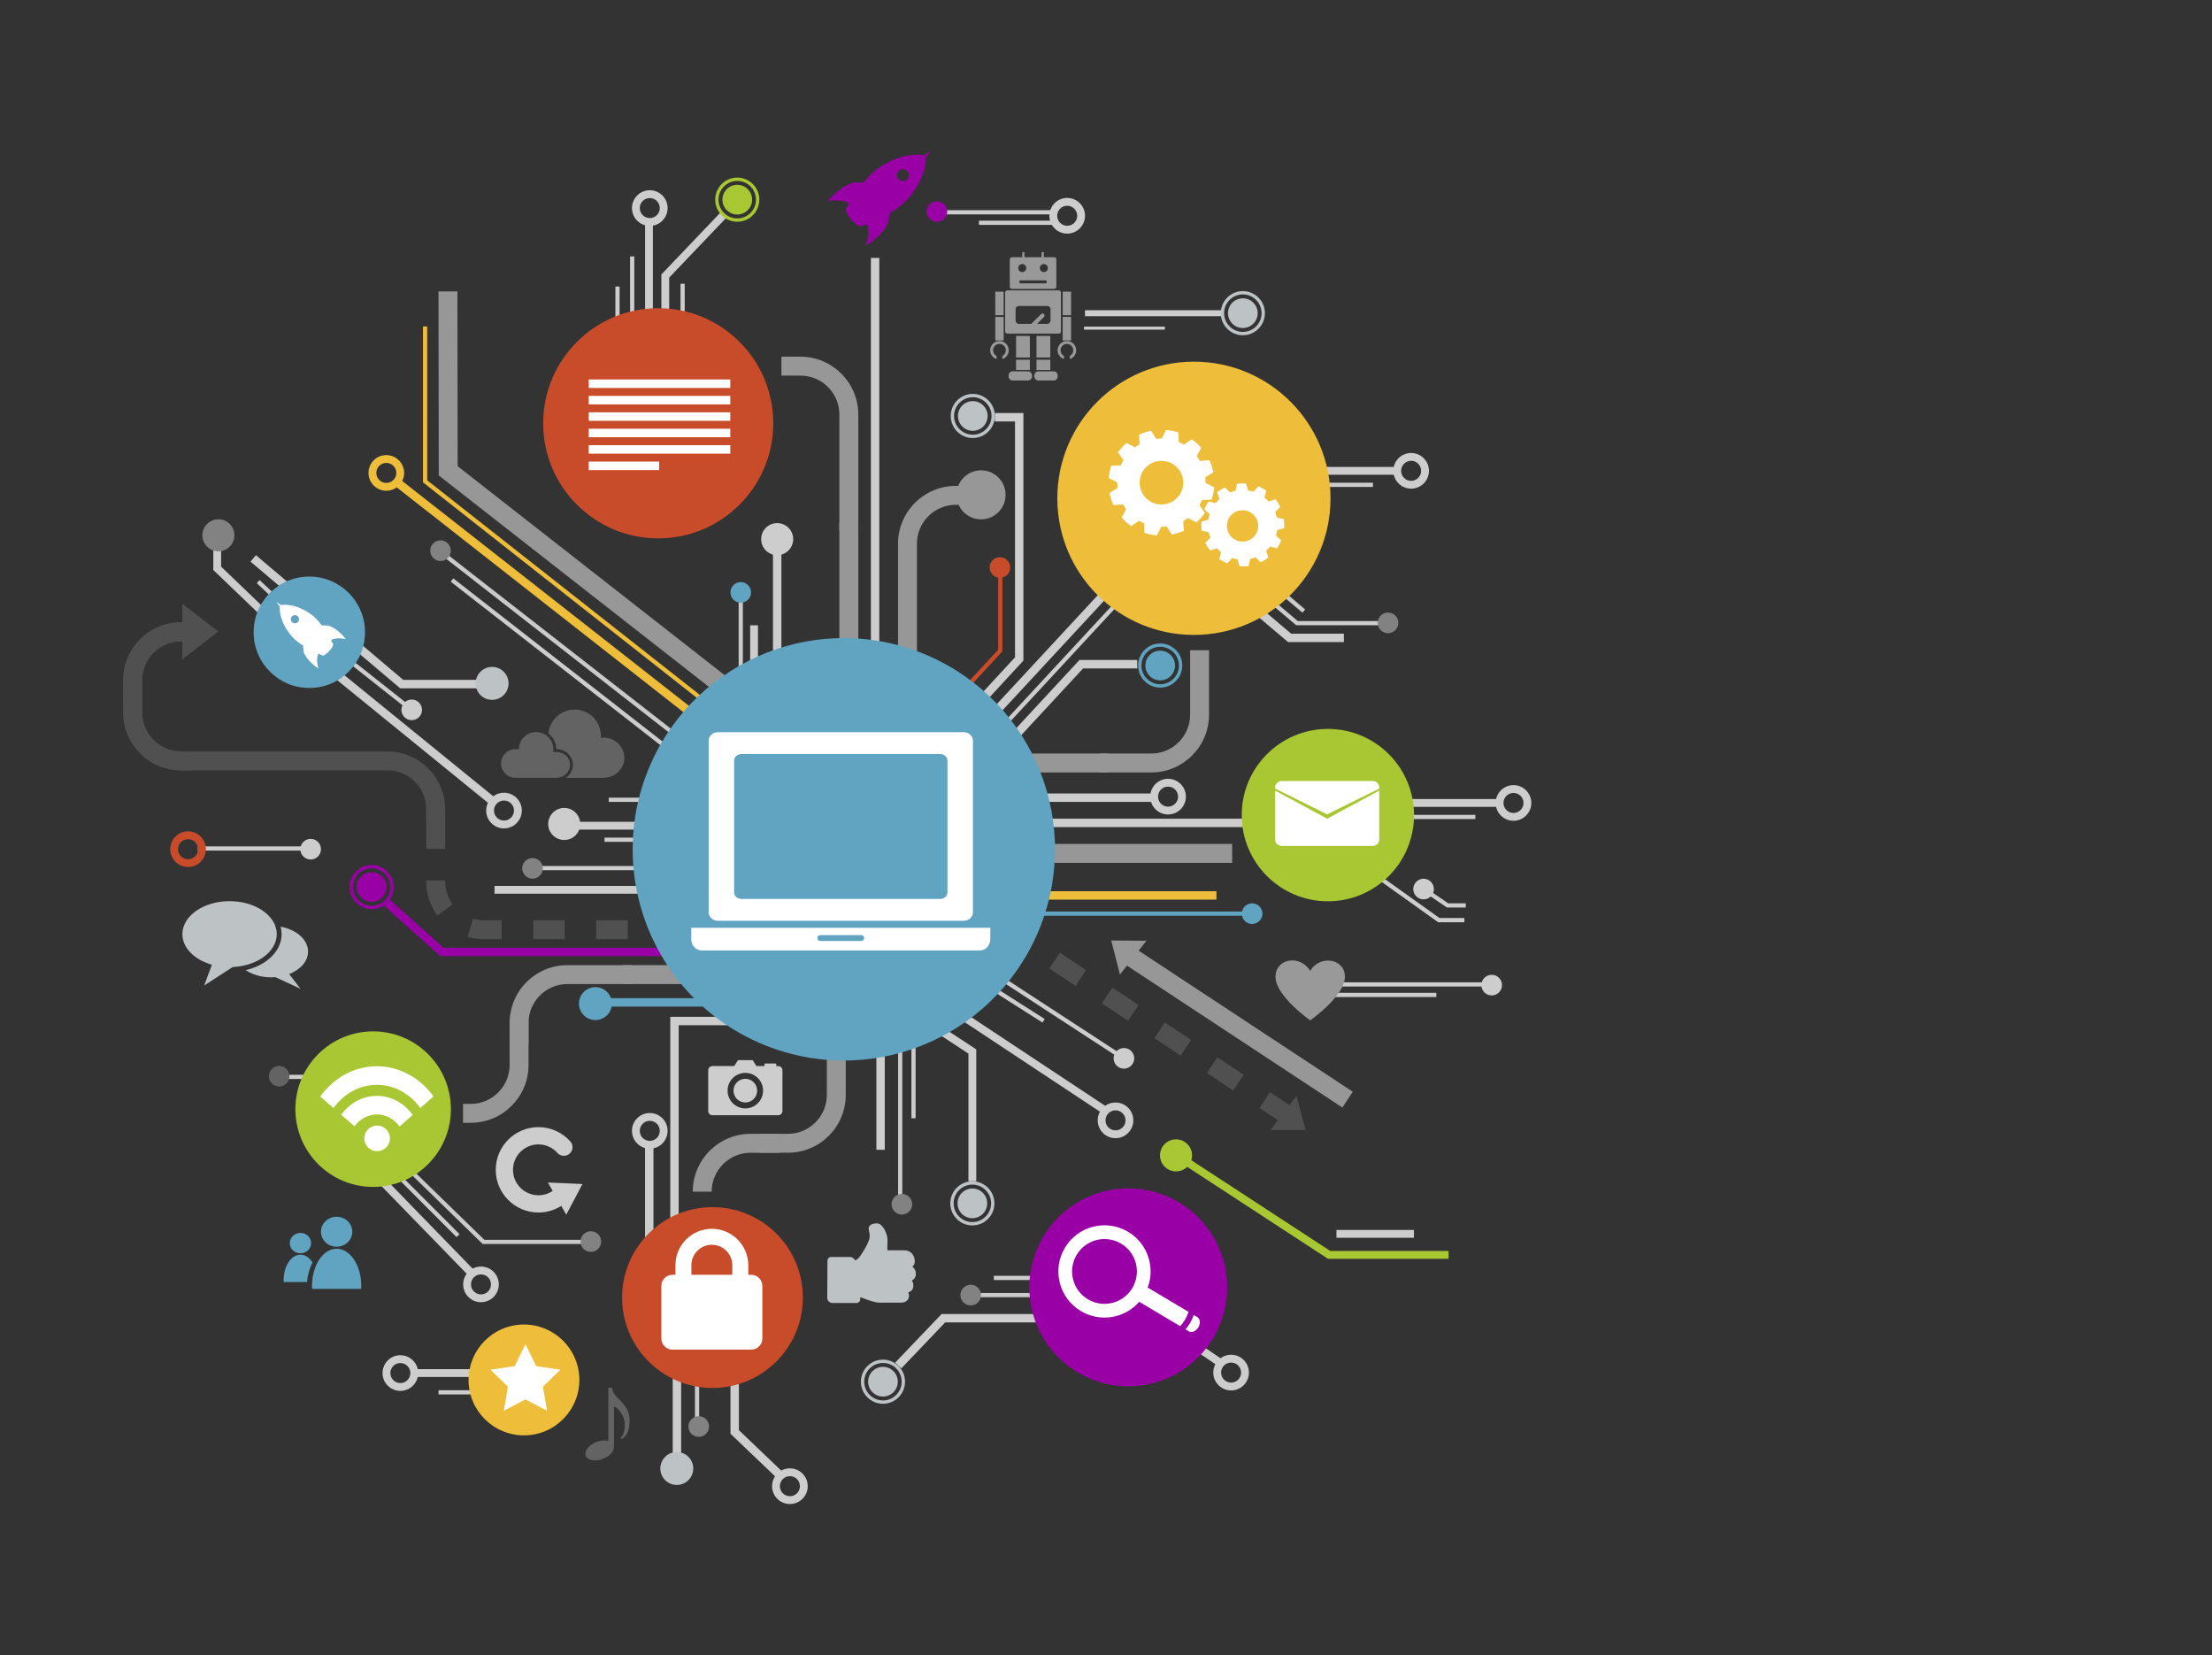 <?xml version="1.0" encoding="utf-8"?>
<!-- Generator: Adobe Illustrator 27.5.0, SVG Export Plug-In . SVG Version: 6.00 Build 0)  -->
<svg version="1.1" xmlns="http://www.w3.org/2000/svg" xmlns:xlink="http://www.w3.org/1999/xlink" x="0px" y="0px"
	 viewBox="0 0 1500 1122" style="enable-background:new 0 0 1500 1122;" xml:space="preserve">
<rect x="0" y="0" width="1500" height="1122" fill="#333333" stroke="none"/>
<g id="Bg">
	<rect fill="none" width="1500" height="1122"/>
</g>
<g id="Object">
	<g>
		<g>
			<rect x="735.758" y="210.317" style="fill:#CDCDCD;" width="93.378" height="4.051"/>
		</g>
		<g>
			<rect x="405.181" y="676.715" style="fill:#60A4C2;" width="101.893" height="5.699"/>
		</g>
		<g>
			<polygon style="fill:#9900A6;" points="450.784,648.21 298.53,648.21 260.426,614.055 264.23,609.812 300.711,642.511 
				450.784,642.511 			"/>
		</g>
		<g>
			
				<rect x="365.664" y="276.913" transform="matrix(0.617 -0.787 0.787 0.617 -177.629 444.891)" style="fill:#EEBD3A;" width="5.699" height="256.253"/>
		</g>
		<g>
			
				<rect x="387.22" y="334.348" transform="matrix(0.615 -0.789 0.789 0.615 -200.549 477.832)" style="fill:#CACACA;" width="2.851" height="219.543"/>
		</g>
		<g>
			<polygon style="fill:#C84B2A;" points="655.375,467.888 653.284,465.952 676.893,440.472 676.893,389.106 679.743,389.106 
				679.743,441.591 			"/>
		</g>
		<g>
			<polygon style="fill:#CDCDCD;" points="659.042,485.717 654.852,481.852 688.297,445.619 688.297,285.701 674.633,285.701 
				674.633,280.001 693.998,280.001 693.998,447.849 			"/>
		</g>
		<g>
			<rect x="688.947" y="537.938" style="fill:#CDCDCD;" width="94.766" height="5.699"/>
		</g>
		<g>
			<rect x="703.196" y="555.036" style="fill:#CDCDCD;" width="156.044" height="5.699"/>
		</g>
		<g>
			<path style="fill:#CDCDCD;" d="M792.085,552.165c-6.667,0-12.091-5.426-12.091-12.093c0-6.665,5.424-12.089,12.091-12.089
				c6.667,0,12.091,5.424,12.091,12.089C804.177,546.739,798.753,552.165,792.085,552.165z M792.085,533.283
				c-3.744,0-6.791,3.046-6.791,6.789c0,3.745,3.047,6.792,6.791,6.792c3.744,0,6.79-3.047,6.79-6.792
				C798.876,536.329,795.829,533.283,792.085,533.283z"/>
		</g>
		<g>
			<path style="fill:#CDCDCD;" d="M1026.329,556.445c-6.667,0-12.091-5.424-12.091-12.09c0-6.667,5.424-12.093,12.091-12.093
				c6.667,0,12.092,5.426,12.092,12.093C1038.421,551.021,1032.996,556.445,1026.329,556.445z M1026.329,537.563
				c-3.744,0-6.79,3.047-6.79,6.792c0,3.743,3.046,6.789,6.79,6.789c3.745,0,6.791-3.046,6.791-6.789
				C1033.12,540.611,1030.074,537.563,1026.329,537.563z"/>
		</g>
		<g>
			<path style="fill:#CDCDCD;" d="M326.165,882.836c-6.666,0-12.09-5.424-12.09-12.091c0-6.667,5.424-12.091,12.09-12.091
				c6.667,0,12.092,5.424,12.092,12.091C338.257,877.412,332.832,882.836,326.165,882.836z M326.165,863.955
				c-3.744,0-6.79,3.046-6.79,6.791c0,3.745,3.046,6.791,6.79,6.791c3.745,0,6.791-3.046,6.791-6.791
				C332.956,867,329.91,863.955,326.165,863.955z"/>
		</g>
		<g>
			<path style="fill:#CDCDCD;" d="M535.648,1019.643c-6.667,0-12.091-5.424-12.091-12.091c0-6.667,5.424-12.093,12.091-12.093
				c6.667,0,12.091,5.426,12.091,12.093C547.74,1014.219,542.315,1019.643,535.648,1019.643z M535.648,1000.76
				c-3.744,0-6.791,3.047-6.791,6.792c0,3.745,3.046,6.791,6.791,6.791c3.744,0,6.79-3.046,6.79-6.791
				C542.439,1003.807,539.392,1000.76,535.648,1000.76z"/>
		</g>
		<g>
			<path style="fill:#CDCDCD;" d="M723.682,158.375c-6.667,0-12.092-5.426-12.092-12.093c0-6.667,5.425-12.091,12.092-12.091
				s12.091,5.424,12.091,12.091C735.774,152.949,730.35,158.375,723.682,158.375z M723.682,139.492
				c-3.745,0-6.791,3.046-6.791,6.791c0,3.745,3.046,6.792,6.791,6.792c3.744,0,6.791-3.047,6.791-6.792
				C730.473,142.537,727.427,139.492,723.682,139.492z"/>
		</g>
		<g>
			<path style="fill:#EEBD3A;" d="M261.964,332.706c-6.667,0-12.091-5.424-12.091-12.091s5.424-12.091,12.091-12.091
				c6.667,0,12.091,5.424,12.091,12.091S268.631,332.706,261.964,332.706z M261.964,313.824c-3.744,0-6.791,3.046-6.791,6.79
				s3.046,6.79,6.791,6.79c3.744,0,6.79-3.046,6.79-6.79S265.708,313.824,261.964,313.824z"/>
		</g>
		<g>
			<path style="fill:#CDCDCD;" d="M341.767,561.606c-6.667,0-12.091-5.424-12.091-12.091s5.424-12.091,12.091-12.091
				s12.091,5.424,12.091,12.091S348.434,561.606,341.767,561.606z M341.767,542.724c-3.744,0-6.79,3.046-6.79,6.791
				c0,3.745,3.046,6.79,6.79,6.79c3.744,0,6.79-3.046,6.79-6.79C348.557,545.769,345.511,542.724,341.767,542.724z"/>
		</g>
		<g>
			<path style="fill:#CDCDCD;" d="M440.631,778.749c-6.667,0-12.092-5.424-12.092-12.091c0-6.667,5.425-12.091,12.092-12.091
				c6.666,0,12.09,5.424,12.09,12.091C452.721,773.325,447.297,778.749,440.631,778.749z M440.631,759.867
				c-3.745,0-6.791,3.046-6.791,6.79c0,3.745,3.046,6.791,6.791,6.791c3.744,0,6.79-3.046,6.79-6.791
				C447.42,762.913,444.375,759.867,440.631,759.867z"/>
		</g>
		<g>
			<path style="fill:#CDCDCD;" d="M756.458,771.624c-6.667,0-12.091-5.424-12.091-12.091c0-6.667,5.424-12.091,12.091-12.091
				c6.667,0,12.091,5.424,12.091,12.091C768.549,766.2,763.125,771.624,756.458,771.624z M756.458,752.742
				c-3.744,0-6.791,3.046-6.791,6.791c0,3.745,3.046,6.791,6.791,6.791c3.744,0,6.79-3.046,6.79-6.791
				C763.248,755.788,760.202,752.742,756.458,752.742z"/>
		</g>
		<g>
			<path style="fill:#CDCDCD;" d="M440.631,153.149c-6.667,0-12.092-5.424-12.092-12.09c0-6.667,5.425-12.093,12.092-12.093
				c6.666,0,12.09,5.426,12.09,12.093C452.721,147.725,447.297,153.149,440.631,153.149z M440.631,134.267
				c-3.745,0-6.791,3.047-6.791,6.792c0,3.743,3.046,6.789,6.791,6.789c3.744,0,6.79-3.046,6.79-6.789
				C447.42,137.314,444.375,134.267,440.631,134.267z"/>
		</g>
		<g>
			<rect x="701.357" y="617.979" style="fill:#60A4C2;" width="141.556" height="2.851"/>
		</g>
		<g>
			<rect x="706.582" y="604.2" style="fill:#EEBD3A;" width="118.279" height="5.699"/>
		</g>
		<g>
			<rect x="412.792" y="540.786" style="fill:#CDCDCD;" width="94.767" height="2.851"/>
		</g>
		<g>
			<rect x="409.942" y="567.862" style="fill:#CDCDCD;" width="94.766" height="2.851"/>
		</g>
		<g>
			<rect x="365.974" y="587.092" style="fill:#CDCDCD;" width="113.776" height="2.851"/>
		</g>
		<g>
			<polygon style="fill:#CDCDCD;" points="180.377,420.692 144.647,386.422 144.647,362.893 149.948,362.893 149.948,384.162 
				184.046,416.868 			"/>
		</g>
		<g>
			<polygon style="fill:#CDCDCD;" points="677.737,483.82 673.556,479.945 766.199,379.993 867.138,379.993 867.138,385.692 
				768.688,385.692 			"/>
		</g>
		<g>
			<polygon style="fill:#CDCDCD;" points="643.536,551.273 639.355,547.398 731.998,447.445 771.183,447.445 771.183,453.145 
				734.487,453.145 			"/>
		</g>
		<g>
			<polygon style="fill:#CDCDCD;" points="678.591,496.153 676.502,494.217 768.721,394.717 869.038,394.717 869.038,397.569 
				769.966,397.569 			"/>
		</g>
		<g>
			<rect x="389.507" y="557.136" style="fill:#CDCDCD;" width="61.05" height="5.301"/>
		</g>
		<g>
			<rect x="335.355" y="600.594" style="fill:#CDCDCD;" width="104.741" height="5.301"/>
		</g>
		<g>
			<rect x="437.446" y="148.184" style="fill:#CDCDCD;" width="5.301" height="92.628"/>
		</g>
		<g>
			<polygon style="fill:#A9C732;" points="982.329,853.387 900.51,853.387 795.092,784.553 797.99,780.114 902.088,848.086 
				982.329,848.086 			"/>
		</g>
		<g>
			<polygon style="fill:#CDCDCD;" points="453.79,255.062 448.49,255.062 448.49,186.072 489.125,143.503 492.959,147.162 
				453.79,188.197 			"/>
		</g>
		<g>
			<rect x="187.862" y="728.656" style="fill:#CDCDCD;" width="69.826" height="2.851"/>
		</g>
		<g>
			<polygon style="fill:#CDCDCD;" points="611.167,927.71 607.045,923.77 638.522,890.828 705.287,890.828 705.287,896.527 
				640.96,896.527 			"/>
		</g>
		<g>
			<rect x="657.548" y="876.578" style="fill:#CACACA;" width="50.589" height="2.851"/>
		</g>
		<g>
			<polygon style="fill:#CDCDCD;" points="460.227,846.818 454.526,846.818 454.526,689.352 495.849,689.352 495.849,695.051 
				460.227,695.051 			"/>
		</g>
		<g>
			<rect x="437.424" y="775.565" style="fill:#CDCDCD;" width="5.701" height="78.378"/>
		</g>
		<g>
			<rect x="456.186" y="900.672" style="fill:#CDCDCD;" width="5.701" height="84.377"/>
		</g>
		<g>
			
				<rect x="700.966" y="611.356" transform="matrix(0.546 -0.838 0.838 0.546 -249.585 896.848)" style="fill:#CDCDCD;" width="2.85" height="134.532"/>
		</g>
		<g>
			<rect x="609.013" y="711.555" style="fill:#CACACA;" width="2.85" height="109.729"/>
		</g>
		<g>
			<rect x="594.287" y="711.082" style="fill:#CDCDCD;" width="5.701" height="68.402"/>
		</g>
		<g>
			<polygon style="fill:#EEBD3A;" points="476.504,476.236 286.841,327.008 286.841,221.336 289.69,221.336 289.69,325.623 
				478.266,473.996 			"/>
		</g>
		<g>
			<rect x="524.174" y="371.917" style="fill:#CDCDCD;" width="5.701" height="104.03"/>
		</g>
		<g>
			<polygon style="fill:#CDCDCD;" points="333.346,466.636 271.381,466.636 169.869,380.743 173.551,376.391 273.469,460.937 
				333.346,460.937 			"/>
		</g>
		<g>
			<polygon style="fill:#CDCDCD;" points="911.315,435.283 873.468,435.283 771.955,349.393 775.638,345.042 875.555,429.584 
				911.315,429.584 			"/>
		</g>
		<g>
			<polygon style="fill:#CDCDCD;" points="940.423,423.885 878.979,423.885 878.58,423.547 777.865,338.329 779.706,336.153 
				880.023,421.033 940.423,421.033 			"/>
		</g>
		<g>
			
				<rect x="832.468" y="305.334" transform="matrix(0.646 -0.763 0.763 0.646 11.805 768.053)" style="fill:#CDCDCD;" width="2.85" height="131.932"/>
		</g>
		<g>
			<rect x="906.271" y="833.835" style="fill:#CDCDCD;" width="52.546" height="5.301"/>
		</g>
		<g>
			<rect x="590.57" y="174.856" style="fill:#CDCDCD;" width="5.701" height="271.473"/>
		</g>
		<g>
			<rect x="500.898" y="406.118" style="fill:#CACACA;" width="2.85" height="81.228"/>
		</g>
		<g>
			<rect x="508.699" y="423.932" style="fill:#CDCDCD;" width="5.301" height="63.414"/>
		</g>
		<g>
			<rect x="735.083" y="221.456" style="fill:#CDCDCD;" width="54.84" height="2.024"/>
		</g>
		<g>
			<rect x="134.184" y="573.8" style="fill:#CDCDCD;" width="76.953" height="2.851"/>
		</g>
		<g>
			<path style="fill:#CDCDCD;" d="M286.189,481.055c0.105,3.863-2.942,7.078-6.805,7.184c-3.862,0.105-7.079-2.944-7.182-6.806
				c-0.105-3.863,2.943-7.078,6.805-7.182C282.868,474.146,286.085,477.192,286.189,481.055z"/>
		</g>
		<g>
			
				<rect x="250.337" y="429.078" transform="matrix(0.62 -0.784 0.784 0.62 -264.82 371.884)" style="fill:#CDCDCD;" width="2.851" height="60.869"/>
		</g>
		<g>
			
				<rect x="274.143" y="422.465" transform="matrix(0.631 -0.776 0.776 0.631 -283.19 398.303)" style="fill:#CDCDCD;" width="5.7" height="148.599"/>
		</g>
		<g>
			<path style="fill:#828282;" d="M158.956,362.893c0,6-4.865,10.865-10.866,10.865c-6.002,0-10.867-4.865-10.867-10.865
				c0-6.002,4.865-10.865,10.867-10.865C154.091,352.028,158.956,356.891,158.956,362.893z"/>
		</g>
		<g>
			<path style="fill:#60A4C2;" d="M414.927,680.377c0,6.167-4.998,11.165-11.164,11.165c-6.166,0-11.164-4.998-11.164-11.165
				c0-6.166,4.997-11.164,11.164-11.164C409.929,669.214,414.927,674.212,414.927,680.377z"/>
		</g>
		<g>
			<g>
				<g>
					<path style="fill:#BDC2C5;" d="M669.739,282.003c0,5.562-4.509,10.071-10.071,10.071c-5.563,0-10.071-4.509-10.071-10.071
						c0-5.559,4.508-10.071,10.071-10.071C665.23,271.932,669.739,276.444,669.739,282.003z"/>
				</g>
			</g>
			<g>
				<g>
					<path style="fill:#BDC2C5;" d="M659.668,296.968c-8.252,0-14.964-6.713-14.964-14.964c0-8.252,6.713-14.965,14.964-14.965
						s14.965,6.713,14.965,14.965C674.633,290.255,667.92,296.968,659.668,296.968z M659.668,269.299
						c-7.007,0-12.706,5.699-12.706,12.704c0,7.008,5.699,12.706,12.706,12.706c7.007,0,12.705-5.698,12.705-12.706
						C672.373,274.998,666.675,269.299,659.668,269.299z"/>
				</g>
			</g>
		</g>
		<g>
			<g>
				<g>
					<path style="fill:#BDC2C5;" d="M669.447,815.806c0,5.561-4.508,10.071-10.071,10.071c-5.562,0-10.071-4.51-10.071-10.071
						c0-5.562,4.509-10.071,10.071-10.071C664.939,805.735,669.447,810.244,669.447,815.806z"/>
				</g>
			</g>
			<g>
				<g>
					<path style="fill:#BDC2C5;" d="M659.376,830.771c-8.251,0-14.964-6.713-14.964-14.964c0-8.252,6.714-14.964,14.964-14.964
						c8.252,0,14.964,6.713,14.964,14.964C674.341,824.058,667.628,830.771,659.376,830.771z M659.376,803.1
						c-7.006,0-12.705,5.701-12.705,12.706c0,7.005,5.699,12.704,12.705,12.704c7.007,0,12.706-5.699,12.706-12.704
						C672.082,808.801,666.383,803.1,659.376,803.1z"/>
				</g>
			</g>
		</g>
		<g>
			<g>
				<g>
					<path style="fill:#9900A6;" d="M262.059,601.352c0,5.561-4.508,10.071-10.071,10.071c-5.563,0-10.07-4.51-10.07-10.071
						c0-5.563,4.508-10.071,10.07-10.071C257.551,591.281,262.059,595.79,262.059,601.352z"/>
				</g>
			</g>
			<g>
				<g>
					<path style="fill:#9900A6;" d="M251.988,616.315c-8.253,0-14.965-6.711-14.965-14.963c0-8.253,6.712-14.966,14.965-14.966
						c8.252,0,14.965,6.713,14.965,14.966C266.953,609.604,260.24,616.315,251.988,616.315z M251.988,588.646
						c-7.005,0-12.706,5.699-12.706,12.706c0,7.005,5.701,12.706,12.706,12.706c7.007,0,12.706-5.701,12.706-12.706
						C264.694,594.345,258.995,588.646,251.988,588.646z"/>
				</g>
			</g>
		</g>
		<g>
			<g>
				<polygon style="fill:#979797;" points="485.308,469.241 297.533,322.315 297.352,197.593 310.178,197.576 310.349,316.059 
					493.212,459.14 				"/>
			</g>
			<g>
				<g>
					<path style="fill:#979797;" d="M621.791,448.158h-12.826v-79.566c0-21.61,17.581-39.189,39.19-39.189h13.775v12.824h-13.775
						c-14.537,0-26.364,11.828-26.364,26.365V448.158z"/>
				</g>
			</g>
			<g>
				<g>
					<rect x="695.894" y="510.859" style="fill:#979797;" width="55.583" height="12.824"/>
				</g>
				<g>
					<path style="fill:#979797;" d="M780.685,523.683h-34.907v-12.824h34.907c14.537,0,26.363-11.828,26.363-26.365v-43.699h12.826
						v43.699C819.874,506.104,802.294,523.683,780.685,523.683z"/>
				</g>
			</g>
			<g>
				<g>
					<rect x="569.193" y="354.397" style="fill:#979797;" width="12.826" height="83.787"/>
				</g>
				<g>
					<path style="fill:#979797;" d="M582.019,360.096h-12.826v-79.089c0-14.537-11.826-26.363-26.363-26.363h-12.955v-12.824h12.955
						c21.609,0,39.189,17.579,39.189,39.188V360.096z"/>
				</g>
			</g>
			<g>
				<g>
					<rect x="422.532" y="654.315" style="fill:#979797;" width="40.008" height="12.824"/>
				</g>
				<g>
					<path style="fill:#979797;" d="M358.405,707.754h-12.826v-14.25c0-21.61,17.58-39.189,39.189-39.189h43.463v12.824h-43.463
						c-14.537,0-26.363,11.828-26.363,26.365V707.754z"/>
				</g>
			</g>
			<g>
				<g>
					<path style="fill:#979797;" d="M319.218,761.195h-5.223V748.37h5.223c14.537,0,26.364-11.826,26.364-26.363v-30.162h12.826
						v30.162C358.408,743.615,340.827,761.195,319.218,761.195z"/>
				</g>
			</g>
			<g>
				<g>
					<g>
						<path style="fill:#979797;" d="M482.602,807.865h-12.826c0-21.608,17.58-39.187,39.189-39.187h19.62v12.824h-19.62
							C494.428,781.502,482.602,793.328,482.602,807.865z"/>
					</g>
				</g>
				<g>
					<g>
						<path style="fill:#979797;" d="M534.334,781.497h-19.091v-12.824h19.091c14.537,0,26.363-11.826,26.363-26.363v-32.179h12.826
							v32.179C573.523,763.918,555.943,781.497,534.334,781.497z"/>
					</g>
				</g>
			</g>
			<g>
				
					<ellipse transform="matrix(1 -0.015 0.015 1 -5.003 10.114)" style="fill:#979797;" cx="665.255" cy="335.341" rx="16.626" ry="16.627"/>
			</g>
			<g>
				<g>
					<polygon style="fill:#979797;" points="753.551,637.605 777.399,637.774 759.463,660.712 					"/>
				</g>
				<g>
					<g>
						<polygon style="fill:#505050;" points="885.332,766.038 861.482,766.068 879.228,742.982 						"/>
					</g>
					<g>
						<path style="fill:#505050;" d="M871.21,762.499l-17.136-11.372l7.091-10.686l17.136,11.372L871.21,762.499z M836.263,739.308
							l-17.811-11.819l7.091-10.686l17.811,11.819L836.263,739.308z M800.64,715.669l-17.811-11.821l7.093-10.686l17.811,11.821
							L800.64,715.669z M765.019,692.029l-17.811-11.819l7.091-10.686l17.811,11.819L765.019,692.029z M729.398,668.391
							l-17.811-11.819l7.091-10.686l17.811,11.819L729.398,668.391z"/>
					</g>
				</g>
				<g>
					
						<rect x="831.402" y="604.036" transform="matrix(0.55 -0.835 0.835 0.55 -203.537 1012.615)" style="fill:#979797;" width="12.827" height="182.259"/>
				</g>
			</g>
			<g>
				<g>
					<g>
						<path style="fill:#505050;" d="M425.672,636.742h-21.376v-12.824h21.376V636.742z M382.921,636.742h-21.376v-12.824h21.376
							V636.742z M340.169,636.742h-11.91c-3.792,0-7.546-0.542-11.155-1.612l3.645-12.297c2.426,0.72,4.953,1.085,7.51,1.085h11.91
							V636.742z M296.598,620.653c-4.926-6.74-7.53-14.728-7.53-23.1v-0.711h12.826v0.711c0,5.633,1.749,11.003,5.058,15.532
							L296.598,620.653z M301.895,575.465h-12.826V554.09h12.826V575.465z"/>
					</g>
				</g>
				<g>
					<g>
						<path style="fill:#505050;" d="M128.944,522.244h-6.176c-21.608,0-39.188-17.579-39.188-39.188v-17.1h12.826v17.1
							c0,14.537,11.826,26.363,26.362,26.363h6.176V522.244z"/>
					</g>
				</g>
				<g>
					<g>
						<path style="fill:#505050;" d="M128.944,522.244h-6.176c-21.608,0-39.188-17.579-39.188-39.188v-17.1h12.826v17.1
							c0,14.537,11.826,26.363,26.362,26.363h6.176V522.244z"/>
					</g>
				</g>
				<g>
					<g>
						<path style="fill:#505050;" d="M96.405,467.278H83.579v-6.176c0-21.608,17.58-39.187,39.188-39.187h4.275v12.824h-4.275
							c-14.536,0-26.362,11.826-26.362,26.363V467.278z"/>
					</g>
				</g>
				<g>
					<g>
						<path style="fill:#505050;" d="M96.405,467.278H83.579v-6.176c0-21.608,17.58-39.187,39.188-39.187h4.275v12.824h-4.275
							c-14.536,0-26.362,11.826-26.362,26.363V467.278z"/>
					</g>
				</g>
				<g>
					<polygon style="fill:#505050;" points="148.049,428.126 123.612,446.961 123.612,409.29 					"/>
				</g>
				<g>
					<g>
						<path style="fill:#505050;" d="M301.866,554.8H289.04v-6.176c0-14.537-11.827-26.363-26.364-26.363H127.159v-12.824h135.517
							c21.609,0,39.19,17.579,39.19,39.187V554.8z"/>
					</g>
				</g>
			</g>
			<g>
				<rect x="707.294" y="572.136" style="fill:#979797;" width="128.256" height="12.824"/>
			</g>
		</g>
		<g>
			<path style="fill:#A9C732;" d="M797.481,794.151c-6.001,0-10.866-4.865-10.866-10.867c0-6,4.865-10.865,10.866-10.865
				c6.001,0,10.866,4.865,10.866,10.865C808.347,789.286,803.482,794.151,797.481,794.151z"/>
		</g>
		<g>
			<path style="fill:#CDCDCD;" d="M382.609,569.467c-6.001,0-10.866-4.866-10.866-10.866c0-6.002,4.865-10.867,10.866-10.867
				c6.001,0,10.867,4.865,10.867,10.867C393.475,564.601,388.61,569.467,382.609,569.467z"/>
		</g>
		<g>
			<polygon style="fill:#CDCDCD;" points="662.026,800.842 656.726,800.842 656.726,714.293 611.256,684.44 614.165,680.011 
				662.026,711.431 			"/>
		</g>
		<g>
			
				<rect x="688.795" y="645.338" transform="matrix(0.552 -0.834 0.834 0.552 -286.505 896.476)" style="fill:#CDCDCD;" width="5.301" height="139.324"/>
		</g>
		<g>
			<path style="fill:#CDCDCD;" d="M834.837,942.63c-6.667,0-12.091-5.424-12.091-12.091s5.424-12.091,12.091-12.091
				c6.667,0,12.091,5.424,12.091,12.091S841.504,942.63,834.837,942.63z M834.837,923.748c-3.744,0-6.791,3.046-6.791,6.791
				c0,3.745,3.046,6.791,6.791,6.791c3.744,0,6.79-3.046,6.79-6.791C841.627,926.794,838.581,923.748,834.837,923.748z"/>
		</g>
		<g>
			
				<rect x="810.637" y="896.82" transform="matrix(0.564 -0.826 0.826 0.564 -400.577 1070.368)" style="fill:#CDCDCD;" width="5.302" height="35.376"/>
		</g>
		<g>
			<g>
				<g>
					<path style="fill:#A9C732;" d="M510.018,135.356c0,5.564-4.508,10.071-10.069,10.071c-5.563,0-10.071-4.507-10.071-10.071
						c0-5.561,4.508-10.069,10.071-10.069C505.51,125.287,510.018,129.796,510.018,135.356z"/>
				</g>
			</g>
			<g>
				<g>
					<path style="fill:#A9C732;" d="M499.949,150.323c-8.252,0-14.964-6.713-14.964-14.966c0-8.25,6.713-14.963,14.964-14.963
						c8.251,0,14.965,6.713,14.965,14.963C514.914,143.61,508.2,150.323,499.949,150.323z M499.949,122.652
						c-7.007,0-12.706,5.701-12.706,12.704c0,7.007,5.699,12.708,12.706,12.708c7.005,0,12.704-5.701,12.704-12.708
						C512.654,128.353,506.954,122.652,499.949,122.652z"/>
				</g>
			</g>
		</g>
		<g>
			<g>
				<g>
					<path style="fill:#BDC2C5;" d="M608.823,936.715c0,5.562-4.508,10.071-10.071,10.071c-5.562,0-10.07-4.508-10.07-10.071
						c0-5.561,4.508-10.071,10.07-10.071C604.315,926.644,608.823,931.154,608.823,936.715z"/>
				</g>
			</g>
			<g>
				<g>
					<path style="fill:#BDC2C5;" d="M598.753,951.679c-8.252,0-14.964-6.713-14.964-14.964c0-8.252,6.713-14.965,14.964-14.965
						c8.252,0,14.964,6.713,14.964,14.965C613.716,944.966,607.005,951.679,598.753,951.679z M598.753,924.009
						c-7.007,0-12.706,5.699-12.706,12.706c0,7.005,5.699,12.706,12.706,12.706c7.004,0,12.704-5.701,12.704-12.706
						C611.457,929.708,605.757,924.009,598.753,924.009z"/>
				</g>
			</g>
		</g>
		<g>
			<polygon style="fill:#CDCDCD;" points="528.303,1003.475 495.357,971.998 495.357,935.556 501.058,935.556 501.058,969.559 
				532.24,999.353 			"/>
		</g>
		<g>
			<path style="fill:#C84B2A;" d="M685.075,384.553c0.103,3.863-2.943,7.078-6.805,7.184c-3.863,0.103-7.079-2.942-7.182-6.807
				c-0.105-3.862,2.942-7.078,6.804-7.181C681.755,377.645,684.971,380.69,685.075,384.553z"/>
		</g>
		<g>
			<path style="fill:#60A4C2;" d="M856.082,619.214c0.103,3.861-2.943,7.078-6.806,7.182c-3.862,0.105-7.078-2.942-7.182-6.806
				c-0.105-3.861,2.942-7.078,6.804-7.182C852.761,612.305,855.977,615.349,856.082,619.214z"/>
		</g>
		<g>
			<path style="fill:#60A4C2;" d="M509.317,401.417c0.105,3.862-2.943,7.079-6.806,7.183c-3.862,0.105-7.078-2.943-7.182-6.804
				c-0.105-3.861,2.942-7.079,6.805-7.182C505.997,394.508,509.212,397.553,509.317,401.417z"/>
		</g>
		<g>
			<path style="fill:#828282;" d="M948.235,422.079c0.105,3.862-2.942,7.078-6.804,7.182c-3.863,0.105-7.079-2.943-7.182-6.804
				c-0.105-3.863,2.941-7.079,6.804-7.184C944.916,415.168,948.131,418.216,948.235,422.079z"/>
		</g>
		<g>
			<path style="fill:#828282;" d="M305.713,373.153c0.103,3.863-2.943,7.078-6.806,7.182c-3.862,0.105-7.078-2.942-7.182-6.804
				c-0.105-3.863,2.942-7.079,6.804-7.184C302.392,366.245,305.608,369.29,305.713,373.153z"/>
		</g>
		<g>
			<path style="fill:#828282;" d="M368.111,588.518c0.103,3.861-2.943,7.078-6.806,7.182c-3.861,0.105-7.078-2.943-7.182-6.804
				c-0.105-3.863,2.943-7.078,6.805-7.182C364.79,581.609,368.007,584.654,368.111,588.518z"/>
		</g>
		<g>
			<path style="fill:#828282;" d="M618.572,816.215c0.103,3.861-2.943,7.078-6.806,7.182c-3.862,0.105-7.078-2.942-7.182-6.804
				c-0.105-3.863,2.943-7.079,6.805-7.184C615.251,809.304,618.467,812.352,618.572,816.215z"/>
		</g>
		<g>
			<rect x="471.259" y="862.267" style="fill:#CACACA;" width="2.85" height="109.73"/>
		</g>
		<g>
			<path style="fill:#828282;" d="M480.816,966.926c0.105,3.863-2.941,7.079-6.804,7.184c-3.863,0.105-7.079-2.943-7.183-6.804
				c-0.104-3.863,2.942-7.079,6.805-7.184C477.496,960.017,480.712,963.064,480.816,966.926z"/>
		</g>
		<g>
			<path style="fill:#828282;" d="M665.254,877.811c0.104,3.865-2.943,7.079-6.804,7.184c-3.863,0.103-7.079-2.941-7.183-6.806
				c-0.105-3.861,2.942-7.078,6.805-7.182C661.933,870.904,665.151,873.95,665.254,877.811z"/>
		</g>
		<g>
			<path style="fill:#CDCDCD;" d="M763.866,724.279c-3.748,0.941-7.549-1.333-8.492-5.079c-0.943-3.748,1.331-7.551,5.078-8.492
				c3.748-0.943,7.549,1.331,8.492,5.079C769.887,719.534,767.612,723.337,763.866,724.279z"/>
		</g>
		<g>
			<path style="fill:#636363;" d="M196.279,729.418c0.105,3.863-2.941,7.078-6.804,7.182c-3.863,0.105-7.079-2.943-7.183-6.806
				c-0.105-3.862,2.942-7.078,6.804-7.183C192.96,722.507,196.173,725.555,196.279,729.418z"/>
		</g>
		<g>
			
				<rect x="288.007" y="789.636" transform="matrix(0.717 -0.697 0.697 0.717 -498.517 438.326)" style="fill:#CDCDCD;" width="5.299" height="87.167"/>
		</g>
		<g>
			<path style="fill:#BDC2C5;" d="M344.862,463.298c0,6.166-4.998,11.164-11.165,11.164c-6.166,0-11.164-4.998-11.164-11.164
				c0-6.167,4.998-11.165,11.164-11.165C339.864,452.133,344.862,457.131,344.862,463.298z"/>
		</g>
		<g>
			
				<ellipse transform="matrix(0.707 -0.707 0.707 0.707 -569.539 616.244)" style="fill:#BDC2C5;" cx="459.103" cy="995.617" rx="11.164" ry="11.164"/>
		</g>
		<g>
			<polygon style="fill:#CACACA;" points="400.907,843.372 327.297,843.372 326.883,842.966 272.844,790.355 274.832,788.315 
				328.456,840.521 400.907,840.521 			"/>
		</g>
		<g>
			<path style="fill:#828282;" d="M407.664,841.521c0.103,3.861-2.943,7.078-6.807,7.182c-3.861,0.105-7.077-2.942-7.181-6.804
				c-0.105-3.865,2.943-7.079,6.804-7.184C404.343,834.612,407.558,837.657,407.664,841.521z"/>
		</g>
		<g>
			<path style="fill:#CDCDCD;" d="M203.667,575.889c-0.104-3.863,2.943-7.078,6.806-7.182c3.862-0.105,7.079,2.943,7.183,6.804
				c0.105,3.863-2.943,7.079-6.804,7.182C206.988,582.798,203.772,579.751,203.667,575.889z"/>
		</g>
		<g>
			<rect x="906.09" y="665.952" style="fill:#CDCDCD;" width="105.929" height="2.851"/>
		</g>
		<g>
			<path style="fill:#CDCDCD;" d="M1004.549,668.041c-0.104-3.86,2.943-7.078,6.806-7.181c3.862-0.105,7.078,2.943,7.182,6.804
				c0.104,3.863-2.943,7.079-6.805,7.182C1007.87,674.952,1004.654,671.906,1004.549,668.041z"/>
		</g>
		<g>
			<rect x="897.065" y="673.078" style="fill:#CDCDCD;" width="76.952" height="2.851"/>
		</g>
		<g>
			<rect x="634.854" y="142.483" style="fill:#CDCDCD;" width="79.327" height="2.851"/>
		</g>
		<g>
			<path style="fill:#9900A6;" d="M642.323,143.245c0.104,3.861-2.943,7.078-6.805,7.182c-3.863,0.105-7.079-2.942-7.182-6.806
				c-0.105-3.86,2.941-7.078,6.804-7.183C639.002,136.336,642.219,139.382,642.323,143.245z"/>
		</g>
		<g>
			<rect x="663.83" y="149.608" style="fill:#CDCDCD;" width="52.49" height="2.851"/>
		</g>
		<g>
			<path style="fill:#CDCDCD;" d="M537.891,365.505c0,6-4.866,10.865-10.867,10.865s-10.866-4.865-10.866-10.865
				c0-6.002,4.865-10.867,10.866-10.867S537.891,359.503,537.891,365.505z"/>
		</g>
		<g>
			<rect x="937.262" y="541.705" style="fill:#CDCDCD;" width="81.407" height="5.301"/>
		</g>
		<g>
			
				<rect x="289.825" y="790.713" transform="matrix(0.707 -0.707 0.707 0.707 -493.293 445.615)" style="fill:#CDCDCD;" width="2.851" height="55.086"/>
		</g>
		<g>
			
				<rect x="387.459" y="352.968" transform="matrix(0.615 -0.789 0.789 0.615 -211.15 482.975)" style="fill:#CDCDCD;" width="2.849" height="209.378"/>
		</g>
		<g>
			
				<rect x="185.378" y="389.179" transform="matrix(0.685 -0.729 0.729 0.685 -236.589 263.893)" style="fill:#CDCDCD;" width="2.851" height="32.596"/>
		</g>
		<g>
			<rect x="618.039" y="685.904" style="fill:#CDCDCD;" width="2.85" height="72.204"/>
		</g>
		<g>
			<rect x="673.936" y="864.938" style="fill:#CDCDCD;" width="31.351" height="2.851"/>
		</g>
		<g>
			
				<rect x="691.177" y="664.336" transform="matrix(0.536 -0.844 0.844 0.536 -254.862 901.065)" style="fill:#CDCDCD;" width="2.85" height="36.277"/>
		</g>
		<g>
			<rect x="928.237" y="552.423" style="fill:#CDCDCD;" width="72.203" height="2.851"/>
		</g>
		<g>
			<path style="fill:#CDCDCD;" d="M956.919,331.285c-6.667,0-12.091-5.424-12.091-12.091s5.424-12.093,12.091-12.093
				c6.667,0,12.091,5.426,12.091,12.093S963.587,331.285,956.919,331.285z M956.919,312.402c-3.744,0-6.79,3.047-6.79,6.792
				s3.046,6.79,6.79,6.79c3.744,0,6.791-3.046,6.791-6.79S960.664,312.402,956.919,312.402z"/>
		</g>
		<g>
			<rect x="873.557" y="316.544" style="fill:#CDCDCD;" width="75.703" height="5.301"/>
		</g>
		<g>
			<rect x="864.531" y="327.263" style="fill:#CDCDCD;" width="66.5" height="2.851"/>
		</g>
		<g>
			<path style="fill:#CDCDCD;" d="M271.493,942.949c-6.667,0-12.091-5.424-12.091-12.091c0-6.667,5.424-12.091,12.091-12.091
				s12.091,5.424,12.091,12.091C283.585,937.525,278.161,942.949,271.493,942.949z M271.493,924.068c-3.744,0-6.79,3.046-6.79,6.791
				c0,3.745,3.046,6.791,6.79,6.791c3.744,0,6.79-3.046,6.79-6.791C278.284,927.113,275.237,924.068,271.493,924.068z"/>
		</g>
		<g>
			<rect x="279.153" y="928.208" style="fill:#CDCDCD;" width="81.406" height="5.301"/>
		</g>
		<g>
			<rect x="297.382" y="942.495" style="fill:#CDCDCD;" width="72.202" height="2.851"/>
		</g>
		<g>
			<rect x="427.276" y="173.834" style="fill:#CDCDCD;" width="2.85" height="60.802"/>
		</g>
		<g>
			<rect x="461.472" y="192.36" style="fill:#CDCDCD;" width="2.85" height="60.802"/>
		</g>
		<g>
			<rect x="417.301" y="194.26" style="fill:#CDCDCD;" width="2.85" height="65.316"/>
		</g>
		<g>
			<polygon style="fill:#CDCDCD;" points="993.968,615.246 981.178,615.246 965.139,604.31 966.745,601.955 982.056,612.394 
				993.968,612.394 			"/>
		</g>
		<g>
			<polygon style="fill:#CDCDCD;" points="993.017,625.22 975.227,625.22 933.408,595.386 935.063,593.065 976.139,622.369 
				993.017,622.369 			"/>
		</g>
		<g>
			<g>
				<g>
					<path style="fill:#60A4C2;" d="M796.824,451.187c0,5.561-4.509,10.071-10.07,10.071c-5.563,0-10.071-4.51-10.071-10.071
						c0-5.561,4.508-10.071,10.071-10.071C792.315,441.116,796.824,445.626,796.824,451.187z"/>
				</g>
			</g>
			<g>
				<g>
					<path style="fill:#60A4C2;" d="M786.754,466.151c-8.252,0-14.965-6.713-14.965-14.964c0-8.252,6.714-14.964,14.965-14.964
						c8.251,0,14.964,6.713,14.964,14.964C801.718,459.439,795.005,466.151,786.754,466.151z M786.754,438.481
						c-7.007,0-12.706,5.699-12.706,12.706c0,7.007,5.699,12.706,12.706,12.706c7.006,0,12.704-5.699,12.704-12.706
						C799.458,444.18,793.76,438.481,786.754,438.481z"/>
				</g>
			</g>
		</g>
		<g>
			<g>
				<g>
					<path style="fill:#BDC2C5;" d="M852.866,212.311c0,5.562-4.51,10.071-10.071,10.071c-5.563,0-10.071-4.509-10.071-10.071
						c0-5.563,4.508-10.069,10.071-10.069C848.356,202.241,852.866,206.748,852.866,212.311z"/>
				</g>
			</g>
			<g>
				<g>
					<path style="fill:#BDC2C5;" d="M842.795,227.275c-8.252,0-14.964-6.713-14.964-14.965c0-8.252,6.713-14.965,14.964-14.965
						c8.252,0,14.964,6.713,14.964,14.965C857.759,220.562,851.046,227.275,842.795,227.275z M842.795,199.606
						c-7.007,0-12.706,5.697-12.706,12.704c0,7.005,5.7,12.706,12.706,12.706c7.006,0,12.706-5.701,12.706-12.706
						C855.501,205.304,849.8,199.606,842.795,199.606z"/>
				</g>
			</g>
		</g>
		<g>
			<g>
				<g>
					<g>
						<path style="fill:#999999;" d="M714.843,174.37h-6.986v-3.438h-1.515v3.438h-11.625v-3.438h-1.514v3.438h-6.986
							c-0.819,0-1.483,0.666-1.483,1.483v18.537c0,0.819,0.664,1.483,1.483,1.483h28.626c0.819,0,1.484-0.664,1.484-1.483v-18.537
							C716.327,175.035,715.662,174.37,714.843,174.37z M690.471,181.731c0-1.507,1.221-2.73,2.729-2.73
							c1.506,0,2.729,1.223,2.729,2.73c0,1.508-1.223,2.73-2.729,2.73C691.692,184.461,690.471,183.24,690.471,181.731z
							 M709.711,192.069h-18.36v-1.985h18.36V192.069z M707.862,184.461c-1.508,0-2.731-1.221-2.731-2.73
							c0-1.507,1.223-2.73,2.731-2.73c1.506,0,2.728,1.223,2.728,2.73C710.591,183.24,709.368,184.461,707.862,184.461z"/>
					</g>
					<g>
						<g>
							<polygon style="fill:#999999;" points="680.587,213.691 680.587,213.691 674.911,213.691 674.911,213.691 674.911,197.725 
								674.911,197.725 680.587,197.725 680.587,197.725 							"/>
						</g>
						<g>
							<polygon style="fill:#999999;" points="680.587,230.812 680.587,230.812 674.911,230.812 674.911,230.812 674.911,214.844 
								674.911,214.844 680.587,214.844 680.587,214.844 							"/>
						</g>
						<g>
							<path style="fill:#999999;" d="M677.749,231.174c-3.479,0-6.3,2.821-6.3,6.299c0,2.792,1.816,5.154,4.328,5.981v-2.149
								c-1.393-0.72-2.356-2.157-2.356-3.833c0-2.39,1.938-4.328,4.329-4.328c2.39,0,4.328,1.937,4.328,4.328
								c0,1.677-0.963,3.113-2.356,3.833v2.149c2.513-0.828,4.328-3.189,4.328-5.981
								C684.048,233.995,681.227,231.174,677.749,231.174z"/>
						</g>
					</g>
					<g>
						<g>
							<polygon style="fill:#999999;" points="726.32,213.691 726.32,213.691 720.644,213.691 720.644,213.691 720.644,197.725 
								720.644,197.725 726.32,197.725 726.32,197.725 							"/>
						</g>
						<g>
							<polygon style="fill:#999999;" points="726.32,230.812 726.32,230.812 720.644,230.812 720.644,230.812 720.644,214.844 
								720.644,214.844 726.32,214.844 726.32,214.844 							"/>
						</g>
						<g>
							<path style="fill:#999999;" d="M723.481,231.174c-3.478,0-6.299,2.821-6.299,6.299c0,2.792,1.816,5.154,4.328,5.981v-2.149
								c-1.394-0.72-2.356-2.157-2.356-3.833c0-2.39,1.938-4.328,4.328-4.328c2.391,0,4.329,1.937,4.329,4.328
								c0,1.677-0.963,3.113-2.356,3.833v2.149c2.512-0.828,4.328-3.189,4.328-5.981
								C729.781,233.995,726.96,231.174,723.481,231.174z"/>
						</g>
					</g>
					<g>
						<path style="fill:#999999;" d="M717.957,196.865h-34.853c-0.819,0-1.483,0.666-1.483,1.483v26.326
							c0,0.819,0.664,1.483,1.483,1.483h34.853c0.819,0,1.483-0.664,1.483-1.483v-26.326
							C719.44,197.53,718.776,196.865,717.957,196.865z M712.377,217.343c0,1.216-0.987,2.203-2.203,2.203h-6.911l4.684-4.686
							c0.539-0.537,0.539-1.409,0-1.948c-0.538-0.539-1.41-0.539-1.948,0l-6.632,6.633h-8.48c-1.218,0-2.204-0.986-2.204-2.203
							v-7.716c0-1.216,0.987-2.203,2.204-2.203h19.285c1.216,0,2.203,0.986,2.203,2.203V217.343z"/>
					</g>
				</g>
				<g>
					<g>
						<g>
							<rect x="689.015" y="227.763" style="fill:#999999;" width="9.367" height="14.603"/>
						</g>
					</g>
					<g>
						<g>
							<rect x="689.015" y="243.88" style="fill:#999999;" width="9.367" height="6.927"/>
						</g>
					</g>
					<g>
						<path style="fill:#999999;" d="M699.889,254.848c0,1.711-1.203,3.1-2.686,3.1h-10.606c-1.485,0-2.686-1.389-2.686-3.1l0,0
							c0-1.711,1.201-3.1,2.686-3.1h10.606C698.687,251.748,699.889,253.137,699.889,254.848L699.889,254.848z"/>
					</g>
					<g>
						<g>
							<rect x="702.851" y="227.763" style="fill:#999999;" width="9.366" height="14.603"/>
						</g>
					</g>
					<g>
						<g>
							<rect x="702.851" y="243.88" style="fill:#999999;" width="9.366" height="6.927"/>
						</g>
					</g>
					<g>
						<path style="fill:#999999;" d="M701.341,254.848c0,1.711,1.203,3.1,2.687,3.1h10.607c1.483,0,2.686-1.389,2.686-3.1l0,0
							c0-1.711-1.203-3.1-2.686-3.1h-10.607C702.544,251.748,701.341,253.137,701.341,254.848L701.341,254.848z"/>
					</g>
				</g>
			</g>
			<g>
				<g>
					<path style="fill:#BDC2C5;" d="M208.9,645.124c0-8.101-7.896-14.912-18.604-16.883c0.446,1.649,0.671,3.338,0.671,5.052
						c0,3.628-1.006,7.13-2.991,10.407c-1.85,3.057-4.471,5.784-7.787,8.101c-3.902,2.725-8.544,4.726-13.593,5.905
						c4.49,3.019,10.594,4.875,17.317,4.875c0.967,0,1.921-0.039,2.86-0.113l17.03,7.892l-7.716-9.988
						C203.732,657.386,208.9,651.676,208.9,645.124z"/>
				</g>
				<g>
					<path style="fill:#BDC2C5;" d="M187.676,633.293c0-12.346-14.326-22.356-31.998-22.356s-31.997,10.01-31.997,22.356
						c0,9.39,8.284,17.427,20.025,20.74l-5.263,14.1l19.318-12.529C174.463,654.852,187.676,645.153,187.676,633.293z"/>
				</g>
			</g>
			<g>
				<path style="fill:#BDC2C5;" d="M620.302,855.813c0.16-1.644-0.268-4.223-2-6.089c-0.877-0.943-2.446-2.064-4.945-2.064h-11.623
					c-0.022-1.682-0.023-4.321,0.099-6.662c0.176-3.382-1.714-7.505-3.584-9.667c-0.985-1.14-1.981-1.779-2.967-1.9
					c-0.317-0.039-0.643-0.059-0.974-0.059c-2.145,0-4.677,0.856-5.172,2.735c-0.219,0.818-0.015,1.679,0.201,2.59
					c0.285,1.209,0.644,2.716,0.269,4.819c-0.64,3.601-6.121,12.35-7.819,13.828c-0.504,0.436-1.246,0.806-2.033,1.103
					c-0.505-1.319-1.828-2.302-3.246-2.302h-12.77c-1.621,0-2.778,1.287-2.628,2.895l-0.135,25.088c0,0.073,0.004,0.144,0.013,0.216
					c0.225,1.667,1.764,3.022,3.433,3.022h16.3c1.666,0,2.838-1.355,2.614-3.022l-0.113-0.829c0.571,0.081,1.029,0.186,1.324,0.306
					c1.37,0.551,8.362,3.318,11.759,3.318h14.54c0.989,0,4.296-0.218,5.29-3c0.478-1.338,0.296-2.601-0.167-3.681
					c-0.004-0.103-0.009-0.193-0.013-0.253c0-0.022-0.003-0.049-0.003-0.076c1.817-0.483,2.99-1.693,3.302-3.482
					c0.375-2.16-0.272-3.654-0.924-4.555c1.922-0.895,2.926-2.691,2.721-5.118c-0.159-1.895-1.118-3.289-2.371-4.282
					C619.621,858.017,620.183,857.042,620.302,855.813z"/>
			</g>
			<g>
				<g>
					<path style="fill:#636363;" d="M409.047,500.018c-0.536,0-1.063,0.029-1.583,0.083c0.027-0.407,0.042-0.816,0.042-1.228
						c0-9.848-7.983-17.829-17.829-17.829c-9.291,0-16.918,7.106-17.752,16.179c3.173,2.47,5.23,6.309,5.278,10.622
						c0.045,0,0.086,0,0.128,0c6.165,0,11.178,4.797,11.178,10.694c0,3.659-1.943,6.902-4.892,8.833h25.503l0.001-0.002
						c7.894-0.039,14.281-6.147,14.281-13.674C423.403,506.141,416.974,500.018,409.047,500.018z"/>
				</g>
				<g>
					<path style="fill:#636363;" d="M386.577,518.538c0-4.831-4.146-8.762-9.245-8.762c-0.337,0-0.682,0.019-1.024,0.054
						l-1.144,0.12l0.079-1.147c0.019-0.275,0.026-0.547,0.026-0.807c0-6.461-5.254-11.716-11.714-11.716
						c-2.963,0-5.792,1.11-7.964,3.123c-2.16,2.005-3.479,4.718-3.713,7.642l-0.082,1.015l-1.009-0.133
						c-0.426-0.056-0.86-0.084-1.288-0.084c-5.364,0-9.729,4.363-9.729,9.728c0,5.336,4.34,9.699,9.676,9.728h0.177h27.612h0.145
						C382.453,527.273,386.577,523.344,386.577,518.538z"/>
				</g>
			</g>
			<g>
				<g>
					<path style="fill:#CDCDCD;" d="M527.728,722.734h-1.313v-1.272c0-0.253-0.206-0.458-0.458-0.458h-7.11
						c-0.252,0-0.456,0.204-0.456,0.458v1.272h-5.387l-2.287-3.466c0-0.292-0.277-0.529-0.616-0.529h-3.127h-3.106h-3.125
						c-0.339,0-0.615,0.237-0.615,0.529l-2.289,3.466h-14.723c-1.584,0-2.867,1.284-2.867,2.868v27.591
						c0,1.581,1.283,2.865,2.867,2.865h44.611c1.583,0,2.866-1.284,2.866-2.865v-27.591
						C530.594,724.017,529.31,722.734,527.728,722.734z M505.422,751.43c-6.647,0-12.034-5.388-12.034-12.034
						c0-6.647,5.387-12.034,12.034-12.034c6.645,0,12.034,5.387,12.034,12.034C517.456,746.041,512.067,751.43,505.422,751.43z"/>
				</g>
				<g>
					<path style="fill:#CDCDCD;" d="M505.422,731.376c-4.431,0-8.023,3.589-8.023,8.02c0,4.431,3.592,8.023,8.023,8.023
						s8.021-3.593,8.021-8.023C513.443,734.965,509.853,731.376,505.422,731.376z"/>
				</g>
			</g>
			<g>
				<path style="fill:#999999;" d="M912.005,662.276c0,12.993-23.523,29.476-23.523,29.476s-23.522-16.483-23.522-29.476
					s17.145-15.071,23.522-3.992C894.476,647.419,912.005,649.283,912.005,662.276z"/>
			</g>
			<g>
				<path style="fill:#636363;" d="M415.073,940.789l-2.529,0.004c0,0,0,27.216,0,36.049c-2.22-0.598-5.146-0.4-8.074,0.725
					c-5.225,2.008-8.476,6.199-7.261,9.365c1.217,3.167,6.437,4.105,11.662,2.098c4.375-1.679,7.354-4.89,7.498-7.748l0.015,0.007
					v-27.868c3.338,1.441,7.178,6.49,7.269,12.081c0.09,5.593-1.421,7.959-2.273,8.64c-1.182,0.943,0.1,1.588,0.865,1.013
					c1.419-1.061,4.693-3.52,4.693-12.086c0-8.568-5.166-12.159-8.84-16.145C414.845,943.389,415.073,940.789,415.073,940.789z"/>
			</g>
			<g>
				<path style="fill:#9900A6;" d="M602.5,150.508l0.766-6.085c5.321-3.002,9.757-6.392,13.723-11.188
					c12.042-14.564,10.824-26.508,10.824-26.508l3.532-4.372l-4.763,2.937c0,0-11.617-3.025-27.846,6.657
					c-5.339,3.184-9.363,7.044-13.138,11.838l-6.158-0.172c0,0-8.714,1.519-18.075,12.642c0,0,9.69-1.765,14.569,1.823
					c-0.763,1.216-1.549,2.475-2.364,3.774c0,0-0.385,2.255,3.665,6.98c4.049,4.721,6.36,4.711,6.36,4.711
					c1.409-0.608,2.768-1.193,4.086-1.76c2.784,5.37-0.432,14.659-0.432,14.659C599.673,158.89,602.5,150.508,602.5,150.508z
					 M609.263,121.392c-1.457-1.698-1.26-4.255,0.438-5.711c1.698-1.456,4.254-1.26,5.71,0.439c1.457,1.698,1.259,4.255-0.438,5.709
					C613.276,123.285,610.719,123.091,609.263,121.392z"/>
			</g>
			<g>
				<g>
					<path style="fill:#60A4C2;" d="M203.73,850.603c-6.289,0-11.385,7.701-11.385,17.201c0,0.454,0.011,0.907,0.034,1.35h15.845
						c0.394-4.993,1.725-9.551,3.72-13.262C209.875,852.632,206.959,850.603,203.73,850.603z"/>
				</g>
				<g>
					<path style="fill:#60A4C2;" d="M203.73,835.848c-3.997,0-7.239,3.093-7.239,6.914c0,3.818,3.242,6.91,7.239,6.91
						c3.998,0,7.242-3.093,7.242-6.91C210.971,838.941,207.728,835.848,203.73,835.848z"/>
				</g>
				<g>
					<path style="fill:#60A4C2;" d="M241.68,856.733c-3.047-6.171-7.918-10.169-13.406-10.169c-5.24,0-9.917,3.645-12.983,9.348
						c-1.932,3.605-3.23,8.027-3.613,12.868c-0.076,0.998-0.12,2.005-0.12,3.03c0,0.667,0.021,1.328,0.052,1.981h33.327
						c0.033-0.654,0.047-1.314,0.047-1.981c0-0.497-0.005-0.99-0.03-1.486C244.762,865.247,243.575,860.57,241.68,856.733z"/>
				</g>
				<g>
					<path style="fill:#60A4C2;" d="M228.274,824.902c-5.867,0-10.626,4.546-10.626,10.154s4.758,10.147,10.626,10.147
						c5.87,0,10.623-4.539,10.623-10.147S234.144,824.902,228.274,824.902z"/>
				</g>
			</g>
			<g>
				<path style="fill:#CDCDCD;" d="M336.174,793.076c0,15.961,12.984,28.948,28.948,28.948c5.507,0,10.878-1.591,15.472-4.493
					l3.399,5.944l5.499-10.383l5.497-10.383l-11.737-0.525l-11.736-0.524l3.263,5.706c-2.821,1.922-6.144,2.956-9.657,2.956
					c-9.509,0-17.245-7.737-17.245-17.245c0-9.505,7.737-17.24,17.245-17.24c4.913,0,9.611,2.108,12.882,5.782
					c2.148,2.412,5.85,2.628,8.262,0.476c1.297-1.154,1.963-2.757,1.963-4.37c-0.003-1.383-0.491-2.775-1.483-3.888
					c-5.492-6.167-13.373-9.704-21.623-9.704C349.158,764.132,336.174,777.117,336.174,793.076z"/>
			</g>
		</g>
		<g>
			<path style="fill:#C84B2A;" d="M127.533,587.791c-6.667,0-12.091-5.424-12.091-12.091c0-6.667,5.424-12.091,12.091-12.091
				c6.667,0,12.092,5.424,12.092,12.091C139.625,582.367,134.201,587.791,127.533,587.791z M127.533,568.91
				c-3.744,0-6.791,3.046-6.791,6.79c0,3.745,3.047,6.791,6.791,6.791c3.745,0,6.791-3.046,6.791-6.791
				C134.325,571.955,131.278,568.91,127.533,568.91z"/>
		</g>
		<g>
			<path style="fill:#CDCDCD;" d="M961.549,608.601c-3.242-2.102-4.167-6.434-2.066-9.678c2.101-3.241,6.433-4.165,9.676-2.066
				c3.243,2.103,4.168,6.434,2.068,9.677C969.125,609.776,964.793,610.702,961.549,608.601z"/>
		</g>
		<g>
			<g>
				
					<ellipse transform="matrix(0.018 -1 1 0.018 -405.152 1346.771)" style="fill:#C84B2A;" cx="482.937" cy="879.61" rx="61.279" ry="61.278"/>
			</g>
			<g>
				<path style="fill:#EEBD3A;" d="M392.657,931.5c2.224,20.63-12.696,39.155-33.326,41.378
					c-20.628,2.225-39.154-12.696-41.378-33.324c-2.224-20.63,12.697-39.156,33.326-41.378
					C371.909,895.951,390.434,910.872,392.657,931.5z"/>
			</g>
			<g>
				<path style="fill:#9900A6;" d="M831.573,863.598c5.05,36.709-20.615,70.562-57.324,75.613
					c-36.711,5.051-70.564-20.613-75.615-57.324c-5.051-36.709,20.614-70.562,57.324-75.613
					C792.668,801.223,826.523,826.887,831.573,863.598z"/>
			</g>
			<g>
				<path style="fill:#A9C732;" d="M958.889,552.595c0,32.27-26.159,58.429-58.427,58.429c-32.27,0-58.429-26.159-58.429-58.429
					c0-32.268,26.159-58.427,58.429-58.427C932.73,494.168,958.889,520.327,958.889,552.595z"/>
			</g>
			<g>
				<path style="fill:#60A4C2;" d="M247.519,428.645c0,20.857-16.909,37.765-37.765,37.765c-20.856,0-37.765-16.909-37.765-37.765
					c0-20.856,16.909-37.763,37.765-37.763C230.61,390.881,247.519,407.788,247.519,428.645z"/>
			</g>
			<g>
				
					<ellipse transform="matrix(0.354 -0.935 0.935 0.354 -168.34 907.146)" style="fill:#60A4C2;" cx="572.24" cy="575.384" rx="143.215" ry="143.215"/>
			</g>
			<g>
				<path style="fill:#A9C732;" d="M305.754,751.94c0,29.122-23.607,52.728-52.726,52.728c-29.12,0-52.727-23.606-52.727-52.728
					c0-29.118,23.607-52.724,52.727-52.724C282.147,699.215,305.754,722.821,305.754,751.94z"/>
			</g>
			<g>
				<path style="fill:#EEBD3A;" d="M902.246,337.815c0,51.155-41.47,92.626-92.627,92.626c-51.156,0-92.627-41.471-92.627-92.626
					c0-51.157,41.47-92.628,92.627-92.628C860.776,245.187,902.246,286.659,902.246,337.815z"/>
			</g>
			<g>
				<path style="fill:#C84B2A;" d="M524.378,286.964c0,43.091-34.932,78.023-78.023,78.023c-43.09,0-78.022-34.932-78.022-78.023
					c0-43.09,34.932-78.02,78.022-78.02C489.446,208.944,524.378,243.875,524.378,286.964z"/>
			</g>
		</g>
		<g>
			<g>
				<g>
					<path style="fill:#FFFFFF;" d="M817.318,323.643l5.475-3.458c-0.569-2.873-1.476-5.618-2.677-8.184l-6.466,0.468
						c-0.63-1.12-1.334-2.194-2.101-3.215l3.012-5.721c-1.904-2.164-4.062-4.091-6.421-5.743l-5.36,3.632
						c-1.099-0.65-2.241-1.228-3.423-1.738l-0.254-6.46c-2.692-0.915-5.52-1.512-8.434-1.76l-2.819,5.821
						c-0.941-0.007-1.889,0.027-2.845,0.108c-0.331,0.032-0.659,0.074-0.983,0.113l-3.456-5.48c-2.877,0.573-5.62,1.478-8.188,2.681
						l0.468,6.466c-1.117,0.63-2.193,1.334-3.21,2.101l-5.728-3.012c-2.164,1.906-4.093,4.063-5.74,6.424l3.635,5.357
						c-0.651,1.1-1.234,2.241-1.742,3.422l-6.461,0.252c-0.913,2.696-1.507,5.52-1.757,8.439l5.823,2.818
						c-0.008,0.943,0.024,1.892,0.106,2.846c0.032,0.331,0.072,0.655,0.112,0.983l-5.477,3.454c0.573,2.875,1.475,5.618,2.677,8.186
						l6.463-0.47c0.635,1.12,1.335,2.191,2.102,3.213l-3.01,5.723c1.904,2.169,4.063,4.095,6.423,5.743l5.358-3.632
						c1.1,0.652,2.24,1.235,3.421,1.74l0.255,6.463c2.692,0.91,5.518,1.51,8.432,1.757l2.824-5.821
						c0.938,0.007,1.89-0.027,2.846-0.108c0.329-0.029,0.654-0.074,0.98-0.113l3.454,5.481c2.878-0.574,5.622-1.476,8.188-2.679
						l-0.466-6.464c1.116-0.637,2.192-1.338,3.211-2.103l5.724,3.01c2.162-1.905,4.091-4.061,5.743-6.422l-3.633-5.358
						c0.646-1.102,1.23-2.243,1.739-3.422l6.46-0.253c0.914-2.694,1.509-5.522,1.755-8.436l-5.818-2.821
						c0.005-0.941-0.026-1.89-0.109-2.846C817.402,324.295,817.356,323.971,817.318,323.643z M802.345,325.935
						c0.709,8.147-5.316,15.324-13.459,16.034c-8.145,0.713-15.323-5.319-16.032-13.461c-0.711-8.144,5.316-15.324,13.459-16.03
						C794.462,311.768,801.639,317.795,802.345,325.935z"/>
				</g>
				<g>
					<path style="fill:#FFFFFF;" d="M860.264,339.993c-0.868-0.964-1.802-1.845-2.799-2.637l1.195-4.726
						c-1.697-1.16-3.501-2.125-5.387-2.885l-3.281,3.618c-1.221-0.392-2.466-0.686-3.732-0.878l-1.337-4.703
						c-2.025-0.154-4.07-0.09-6.1,0.201l-1.04,4.762c-1.242,0.268-2.463,0.645-3.667,1.122l-3.505-3.399
						c-0.907,0.432-1.813,0.917-2.689,1.463c-0.873,0.541-1.708,1.13-2.501,1.748l1.487,4.655c-0.961,0.872-1.841,1.802-2.633,2.794
						l-4.729-1.191c-1.16,1.694-2.125,3.5-2.885,5.38l3.621,3.285c-0.394,1.221-0.681,2.47-0.876,3.733l-4.698,1.338
						c-0.16,2.025-0.095,4.071,0.193,6.106l4.768,1.027c0.267,1.245,0.641,2.469,1.111,3.679l-3.398,3.502
						c0.434,0.912,0.922,1.807,1.467,2.679c0.545,0.878,1.131,1.716,1.75,2.513l4.653-1.495c0.868,0.961,1.807,1.841,2.796,2.633
						l-1.189,4.733c1.694,1.155,3.497,2.123,5.378,2.876l3.286-3.615c1.221,0.395,2.462,0.684,3.732,0.875l1.338,4.701
						c2.021,0.15,4.071,0.095,6.101-0.193l1.032-4.767c1.244-0.267,2.469-0.643,3.676-1.118l3.508,3.4
						c0.907-0.431,1.804-0.921,2.68-1.465c0.878-0.544,1.705-1.13,2.505-1.755l-1.489-4.647c0.961-0.872,1.84-1.807,2.63-2.797
						l4.733,1.191c1.157-1.694,2.128-3.5,2.88-5.38l-3.616-3.291c0.39-1.214,0.683-2.459,0.878-3.725l4.697-1.336
						c0.158-2.027,0.09-4.071-0.191-6.108l-4.764-1.034c-0.272-1.24-0.65-2.469-1.12-3.674l3.402-3.502
						c-0.441-0.912-0.925-1.813-1.473-2.688c-0.541-0.873-1.128-1.708-1.752-2.505L860.264,339.993z M851.627,350.945
						c3.092,4.992,1.554,11.546-3.434,14.64c-4.989,3.093-11.54,1.554-14.635-3.429c-3.098-4.99-1.561-11.541,3.426-14.637
						C841.975,344.42,848.531,345.961,851.627,350.945z"/>
				</g>
			</g>
			<g>
				<g>
					<g>
						<path style="fill:#FFFFFF;" d="M653.556,496.403H486.759c-3.429,0-6.206,2.586-6.206,5.777v116.267
							c0,3.189,2.777,5.777,6.206,5.777h166.797c3.424,0,6.205-2.588,6.205-5.777V502.18
							C659.761,498.989,656.98,496.403,653.556,496.403z M642.493,605.004c0,2.454-2.243,4.443-5.012,4.443H502.833
							c-2.768,0-5.011-1.988-5.011-4.443v-89.383c0-2.453,2.243-4.441,5.011-4.441h134.648c2.769,0,5.012,1.988,5.012,4.441V605.004
							z"/>
					</g>
					<g>
						<path style="fill:#FFFFFF;" d="M468.764,628.984v7.714c0,4.227,3.145,7.654,7.023,7.654h188.741
							c3.878,0,7.024-3.427,7.024-7.654v-7.714H468.764z M584.121,637.911h-27.93c-1.047,0-1.896-0.885-1.896-1.978
							c0-1.091,0.849-1.976,1.896-1.976h27.93c1.047,0,1.897,0.885,1.897,1.976C586.018,637.026,585.168,637.911,584.121,637.911z"
							/>
					</g>
				</g>
			</g>
			<g>
				<g>
					<path style="fill:#FFFFFF;" d="M864.685,536.006v33.221c0,2.343,1.96,4.243,4.378,4.243h61.83c2.418,0,4.378-1.9,4.378-4.243
						v-33.189l-35.303,18.968L864.685,536.006z"/>
				</g>
				<g>
					<path style="fill:#FFFFFF;" d="M930.893,529.509h-61.83c-2.418,0-4.378,1.961-4.378,4.378v0.733l35.294,17.458l35.293-17.458
						v-0.733C935.272,531.47,933.311,529.509,930.893,529.509z"/>
				</g>
			</g>
			<g>
				<g>
					<path style="fill:#FFFFFF;" d="M803.856,901.186l2.368,1.412c1.939,1.154,4.795-0.069,6.383-2.736
						c1.587-2.664,1.302-5.76-0.637-6.914l-2.476-1.475c-0.75,2.176-1.634,4.03-2.565,5.598
						C805.925,898.755,804.866,900.103,803.856,901.186z"/>
				</g>
				<g>
					<path style="fill:#FFFFFF;" d="M722.097,845.965c-8.839,14.841-3.973,34.039,10.871,42.878
						c13.195,7.86,29.825,4.877,39.567-6.309l27.774,16.539c1.929-2.012,4.111-5.105,5.663-9.696l-27.69-16.49
						c5.193-13.894-0.109-29.937-13.305-37.796C750.134,826.254,730.935,831.12,722.097,845.965z M767.852,873.21
						c-6.211,10.427-19.696,13.845-30.123,7.638c-10.426-6.211-13.843-19.696-7.635-30.123c6.208-10.426,19.694-13.846,30.122-7.635
						C770.641,849.298,774.06,862.784,767.852,873.21z"/>
				</g>
			</g>
			<g>
				<g>
					<rect x="399.209" y="257.251" style="fill:#FFFFFF;" width="96.023" height="5.77"/>
				</g>
				<g>
					<rect x="399.209" y="268.385" style="fill:#FFFFFF;" width="96.023" height="5.773"/>
				</g>
				<g>
					<rect x="399.209" y="279.518" style="fill:#FFFFFF;" width="96.023" height="5.774"/>
				</g>
				<g>
					<rect x="399.209" y="290.652" style="fill:#FFFFFF;" width="96.023" height="5.774"/>
				</g>
				<g>
					<rect x="399.209" y="301.787" style="fill:#FFFFFF;" width="96.023" height="5.772"/>
				</g>
				<g>
					<rect x="399.209" y="312.92" style="fill:#FFFFFF;" width="47.748" height="5.774"/>
				</g>
			</g>
			<g>
				<path style="fill:#FFFFFF;" d="M509.449,864.248h-2.029v-6.486c0-13.62-11.083-24.703-24.699-24.703
					c-13.622,0-24.702,11.083-24.702,24.703v6.486h-2.03c-4.151,0-7.52,3.367-7.52,7.519v35.679c0,4.152,3.368,7.52,7.52,7.52
					h53.458c4.152,0,7.516-3.368,7.516-7.52v-35.679C516.965,867.615,513.601,864.248,509.449,864.248z M468.849,857.762
					c0-7.65,6.221-13.87,13.872-13.87c7.644,0,13.867,6.22,13.867,13.87v6.486h-27.74V857.762z"/>
			</g>
			<g>
				<polygon style="fill:#FFFFFF;" points="356.309,911.321 363.638,926.172 380.028,928.554 368.167,940.115 370.968,956.439 
					356.309,948.731 341.645,956.439 344.446,940.115 332.588,928.554 348.98,926.172 				"/>
			</g>
			<g>
				<path style="fill:#FFFFFF;" d="M222.412,424.048l-4.207-0.052c-2.458-3.395-5.111-6.159-8.689-8.493
					c-10.862-7.088-18.913-5.334-18.913-5.334l-3.254-2.071l2.372,3.02c0,0-1.167,8.157,6.69,18.476
					c2.584,3.395,5.525,5.841,9.087,8.044l0.358,4.213c0,0,1.71,5.826,10.017,11.35c0,0-1.953-6.473,0.117-10.076
					c0.89,0.427,1.807,0.865,2.757,1.321c0,0,1.568,0.088,4.477-3.039c2.906-3.125,2.72-4.699,2.72-4.699
					c-0.523-0.914-1.026-1.797-1.516-2.652c3.448-2.313,10.03-0.838,10.03-0.838C228.346,425.331,222.412,424.048,222.412,424.048z
					 M202.035,421.687c-1.046,1.125-2.804,1.187-3.928,0.142c-1.124-1.046-1.188-2.804-0.143-3.929
					c1.046-1.123,2.805-1.187,3.928-0.142C203.016,418.803,203.081,420.562,202.035,421.687z"/>
			</g>
			<g>
				<g>
					<path style="fill:#FFFFFF;" d="M255.602,763.076c-4.803,0.061-8.639,4.002-8.578,8.804c0.062,4.796,3.996,8.64,8.799,8.578
						c4.802-0.061,8.643-4.003,8.581-8.799C264.343,766.859,260.405,763.016,255.602,763.076z"/>
				</g>
				<g>
					<path style="fill:#FFFFFF;" d="M255.23,742.935c-9.662,0.122-18.242,5.105-23.842,12.802l9.007,7.799
						c3.536-4.816,8.93-7.932,14.996-8.01c6.293-0.078,11.942,3.133,15.59,8.169l8.898-7.9
						C274.09,747.859,265.169,742.808,255.23,742.935z"/>
				</g>
				<g>
					<path style="fill:#FFFFFF;" d="M254.976,722.862c-15.377,0.196-29.012,8.213-37.829,20.55l9.012,7.799
						c6.75-9.459,17.195-15.608,28.977-15.758c12.09-0.152,22.931,6.042,29.905,15.748l8.897-7.907
						C284.824,730.696,270.708,722.663,254.976,722.862z"/>
				</g>
			</g>
		</g>
	</g>
</g>
</svg>
